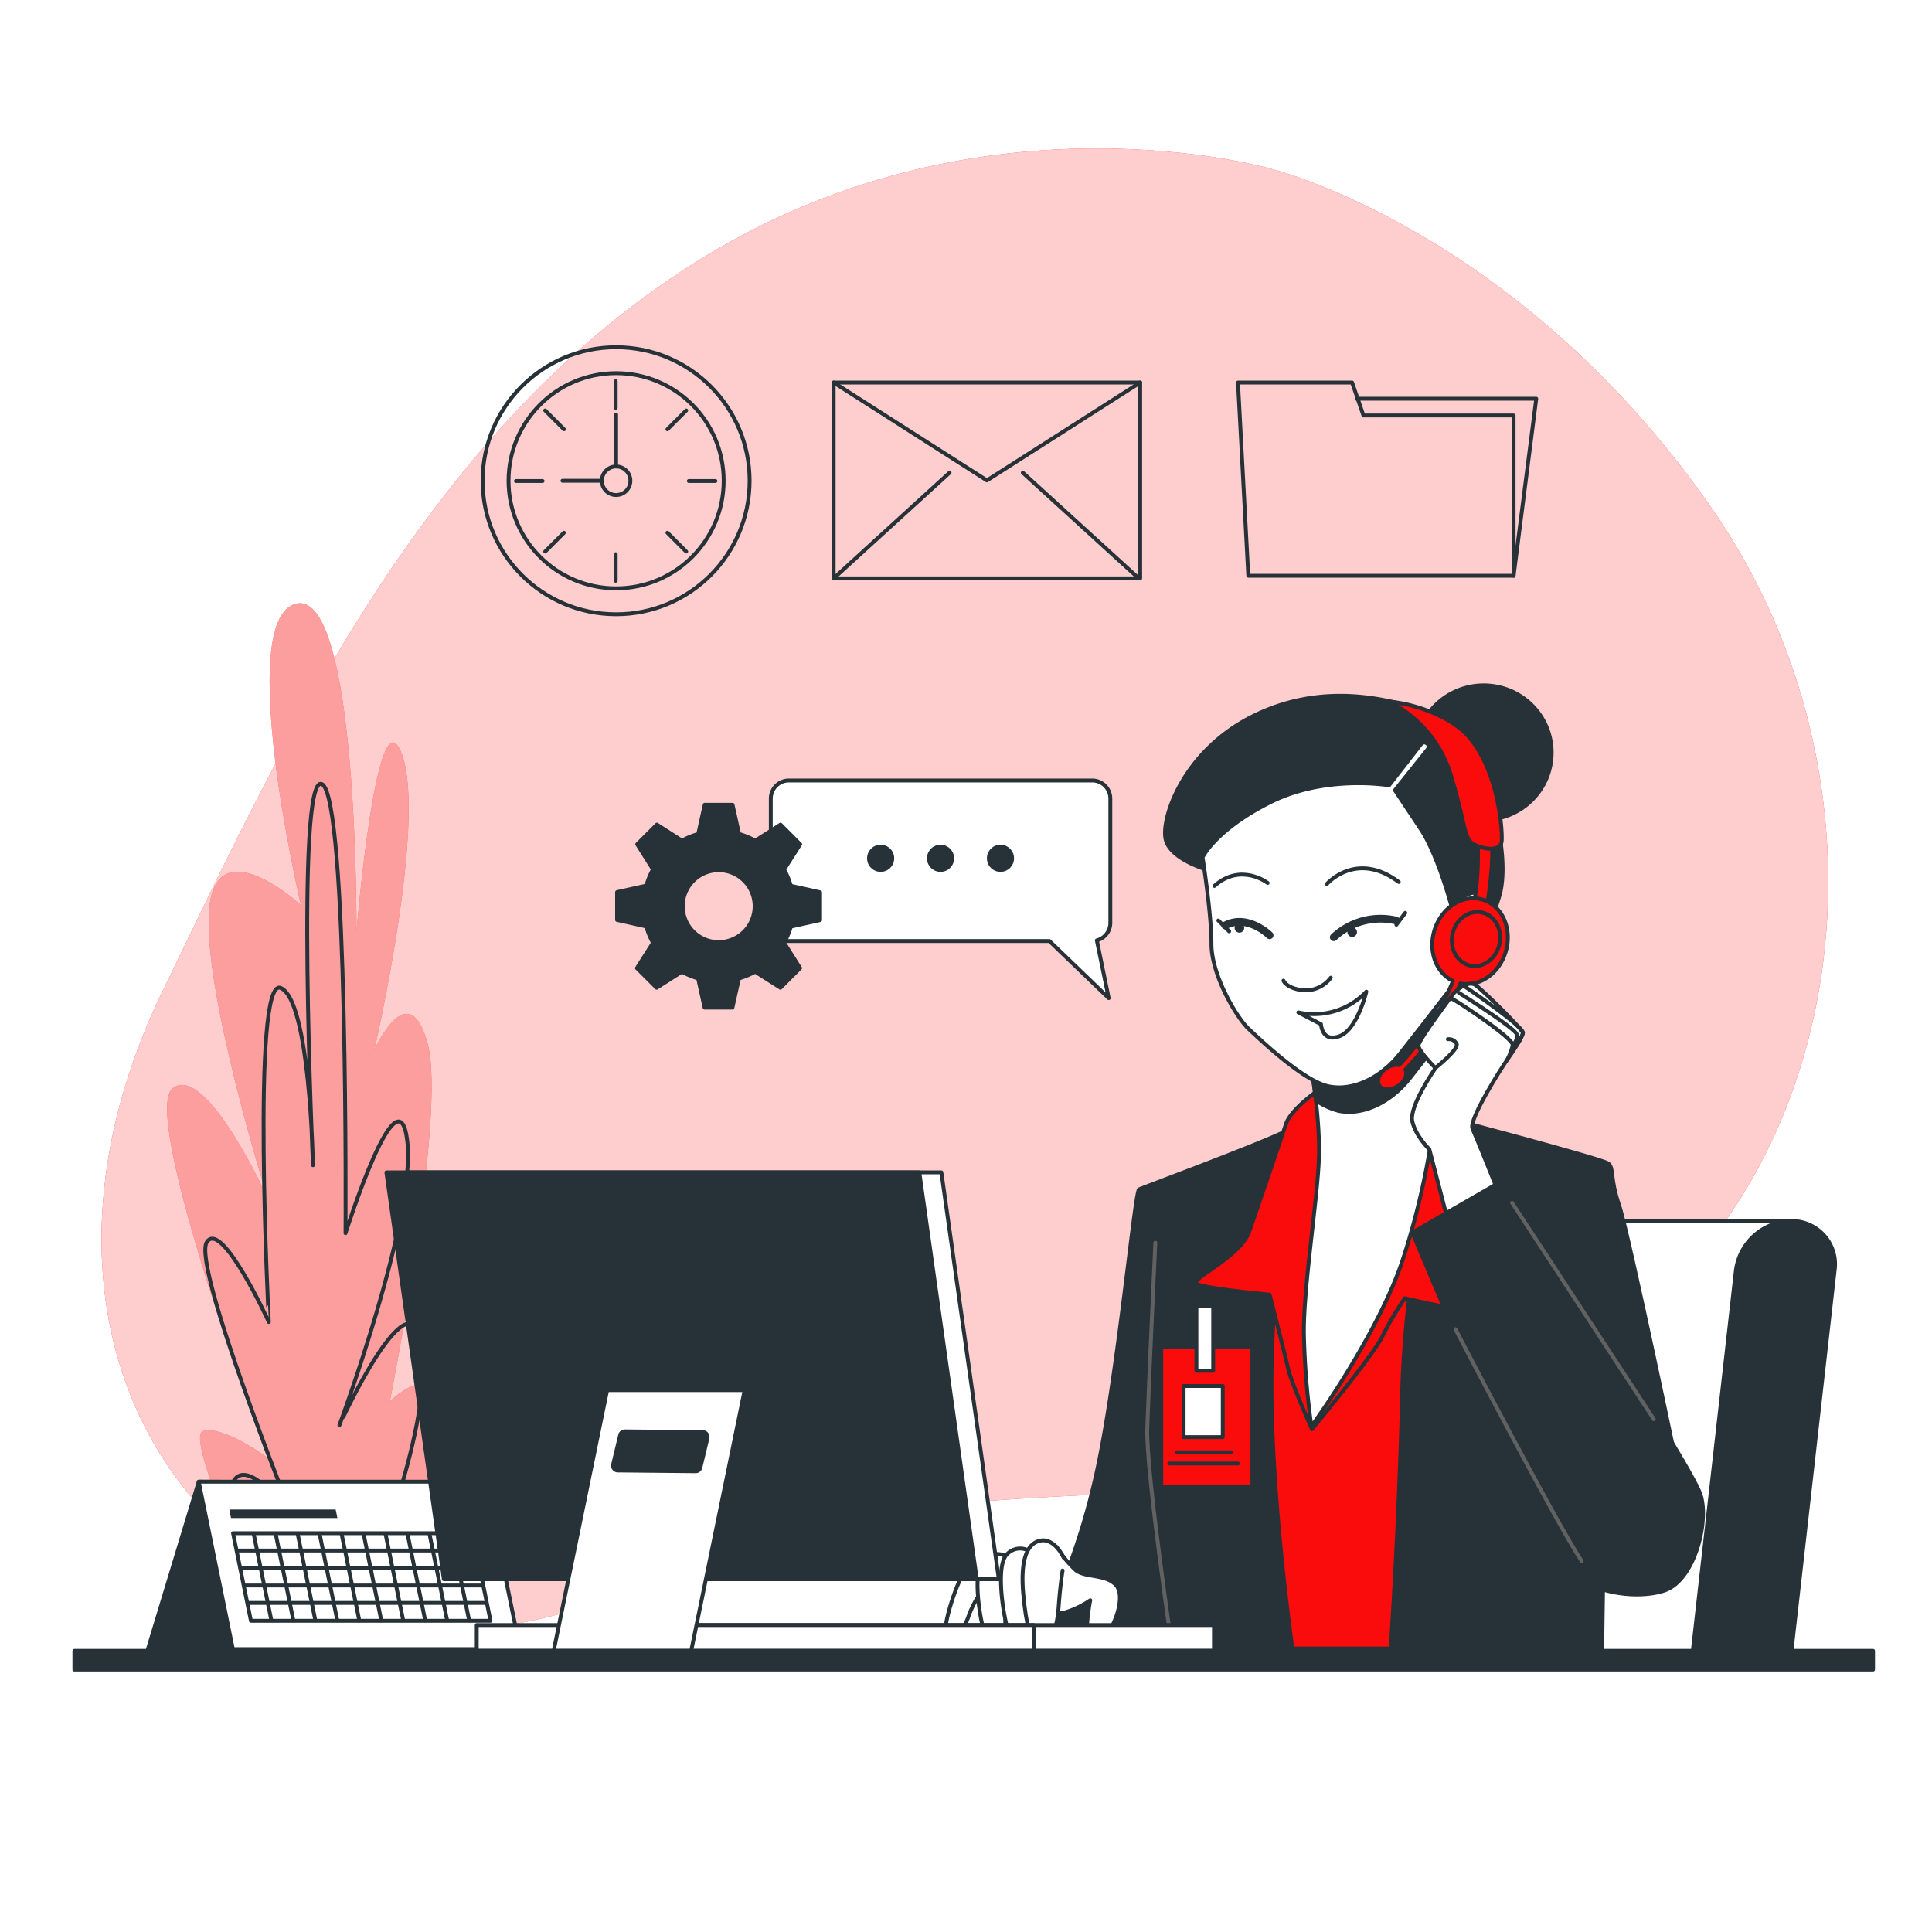 <svg class="animated" id="freepik_stories-admin" xmlns="http://www.w3.org/2000/svg" viewBox="0 0 500 500" version="1.1" xmlns:xlink="http://www.w3.org/1999/xlink" xmlns:svgjs="http://svgjs.com/svgjs"><style>svg#freepik_stories-admin:not(.animated) .animable {opacity: 0;}svg#freepik_stories-admin.animated #freepik--background-simple--inject-6 {animation: 1s 1 forwards cubic-bezier(.36,-0.01,.5,1.38) slideUp;animation-delay: 0s;}svg#freepik_stories-admin.animated #freepik--Plants--inject-6 {animation: 1s 1 forwards cubic-bezier(.36,-0.01,.5,1.38) fadeIn;animation-delay: 0s;}svg#freepik_stories-admin.animated #freepik--Calendar--inject-6 {animation: 1s 1 forwards cubic-bezier(.36,-0.01,.5,1.38) slideDown;animation-delay: 0s;}svg#freepik_stories-admin.animated #freepik--Character--inject-6 {animation: 1s 1 forwards cubic-bezier(.36,-0.01,.5,1.38) slideDown;animation-delay: 0s;}svg#freepik_stories-admin.animated #freepik--text-balloon--inject-6 {animation: 1s 1 forwards cubic-bezier(.36,-0.01,.5,1.38) fadeIn;animation-delay: 0s;}svg#freepik_stories-admin.animated #freepik--Device--inject-6 {animation: 1s 1 forwards cubic-bezier(.36,-0.01,.5,1.38) zoomOut;animation-delay: 0s;}svg#freepik_stories-admin.animated #freepik--Icons--inject-6 {animation: 1s 1 forwards cubic-bezier(.36,-0.01,.5,1.38) slideLeft;animation-delay: 0s;}            @keyframes slideUp {                0% {                    opacity: 0;                    transform: translateY(30px);                }                100% {                    opacity: 1;                    transform: inherit;                }            }                    @keyframes fadeIn {                0% {                    opacity: 0;                }                100% {                    opacity: 1;                }            }                    @keyframes slideDown {                0% {                    opacity: 0;                    transform: translateY(-30px);                }                100% {                    opacity: 1;                    transform: translateY(0);                }            }                    @keyframes zoomOut {                0% {                    opacity: 0;                    transform: scale(1.5);                }                100% {                    opacity: 1;                    transform: scale(1);                }            }                    @keyframes slideLeft {                0% {                    opacity: 0;                    transform: translateX(-30px);                }                100% {                    opacity: 1;                    transform: translateX(0);                }            }        </style><g id="freepik--background-simple--inject-6" class="animable" style="transform-origin: 249.703px 230.021px;"><path d="M329.22,43.77s-73.45-21.63-146,22.12S73.73,191.21,42,256.67,27.85,386.24,82.82,413.17s92.77-18.6,170.17-24.54,98.14,3.72,162.63-41.6,76.76-145.46,26.59-216.64S329.22,43.77,329.22,43.77Z" style="fill: #FB0C0C; transform-origin: 249.703px 230.021px;" id="elc1amh0bfjn" class="animable"></path><g id="el3ahrd4satq2"><path d="M329.22,43.77s-73.45-21.63-146,22.12S73.73,191.21,42,256.67,27.85,386.24,82.82,413.17s92.77-18.6,170.17-24.54,98.14,3.72,162.63-41.6,76.76-145.46,26.59-216.64S329.22,43.77,329.22,43.77Z" style="fill: rgb(255, 255, 255); opacity: 0.8; transform-origin: 249.703px 230.021px;" class="animable" id="elcl3x6t80n1u"></path></g></g><g id="freepik--Plants--inject-6" class="animable" style="transform-origin: 78.935px 293.06px;"><path d="M71.93,424.65s-24.77-52.76-19.39-54.28,16.66,6.88,16.66,6.88-33.1-88.7-24.53-95.58S69.24,310,69.24,310,52.15,255.67,54.16,235s23.72-.76,23.72-.76-17.39-74.17-1.24-78,15.61,84.87,15.61,84.87,5.3-63.47,11.77-45.88-7.13,76.46-7.13,76.46,8.87-19.88,13.8-1.53-9.8,92.52-9.8,92.52,12.52-12.23,13.69,3.06-25.92,62.7-25.92,62.7L73.33,430Z" style="fill: #FB0C0C; transform-origin: 78.935px 293.06px;" id="el2sme58g2ce8" class="animable"></path><g id="elm583uhptli"><path d="M71.93,424.65s-24.77-52.76-19.39-54.28,16.66,6.88,16.66,6.88-33.1-88.7-24.53-95.58S69.24,310,69.24,310,52.15,255.67,54.16,235s23.72-.76,23.72-.76-17.39-74.17-1.24-78,15.61,84.87,15.61,84.87,5.3-63.47,11.77-45.88-7.13,76.46-7.13,76.46,8.87-19.88,13.8-1.53-9.8,92.52-9.8,92.52,12.52-12.23,13.69,3.06-25.92,62.7-25.92,62.7L73.33,430Z" style="fill: rgb(255, 255, 255); opacity: 0.6; transform-origin: 78.935px 293.06px;" class="animable" id="ell6vc90ywqi"></path></g><path d="M77.21,427s-20.64-36.7-16.82-43.59,15.29,9.18,15.29,9.18-26-65-22.17-71.11,16.06,20.65,16.06,20.65S65,252.62,72.62,255.67,81,301.55,81,301.55s-4.58-101.69,2.3-98.63,6.12,116.22,6.12,116.22,13.76-43.59,16-23.71-17.58,73.41-17.58,73.41S107,326.78,109.33,349,94,412.42,94,412.42s6.88-16.82,6.88-7.65-5.35,20.65-5.35,20.65" style="fill: none; stroke: rgb(38, 50, 56); stroke-linecap: round; stroke-linejoin: round; transform-origin: 81.333px 314.926px;" id="el0k5rs22a5ng5" class="animable"></path></g><g id="freepik--Calendar--inject-6" class="animable" style="transform-origin: 86.43px 405.16px;"><polygon points="51.43 383.46 38.26 426.86 73.93 426.86 87.5 383.69 51.43 383.46" style="fill: rgb(38, 50, 56); stroke: rgb(38, 50, 56); stroke-linecap: round; stroke-linejoin: round; transform-origin: 62.88px 405.16px;" id="elnj1z7jfedt" class="animable"></polygon><polygon points="134.6 426.79 60.27 426.79 51.43 383.46 125.76 383.46 134.6 426.79" style="fill: rgb(255, 255, 255); stroke: rgb(38, 50, 56); stroke-linecap: round; stroke-linejoin: round; transform-origin: 93.015px 405.125px;" id="elas9bidfm7l" class="animable"></polygon><polygon points="126.94 419.46 64.94 419.46 60.31 396.79 122.31 396.79 126.94 419.46" style="fill: none; stroke: rgb(38, 50, 56); stroke-linecap: round; stroke-linejoin: round; transform-origin: 93.625px 408.125px;" id="elrh3003xd1n" class="animable"></polygon><line x1="65.64" y1="396.88" x2="70.23" y2="419.36" style="fill: none; stroke: rgb(38, 50, 56); stroke-linecap: round; stroke-linejoin: round; transform-origin: 67.935px 408.12px;" id="elzvjvdwuv7hs" class="animable"></line><line x1="71.33" y1="396.88" x2="75.92" y2="419.36" style="fill: none; stroke: rgb(38, 50, 56); stroke-linecap: round; stroke-linejoin: round; transform-origin: 73.625px 408.12px;" id="elz0gneo5npy" class="animable"></line><line x1="77.02" y1="396.88" x2="81.61" y2="419.36" style="fill: none; stroke: rgb(38, 50, 56); stroke-linecap: round; stroke-linejoin: round; transform-origin: 79.315px 408.12px;" id="el0yjehjtwqkj" class="animable"></line><line x1="82.7" y1="396.88" x2="87.29" y2="419.36" style="fill: none; stroke: rgb(38, 50, 56); stroke-linecap: round; stroke-linejoin: round; transform-origin: 84.995px 408.12px;" id="eln8w06bwymsd" class="animable"></line><line x1="88.39" y1="396.88" x2="92.98" y2="419.36" style="fill: none; stroke: rgb(38, 50, 56); stroke-linecap: round; stroke-linejoin: round; transform-origin: 90.685px 408.12px;" id="elop8un8jx6c" class="animable"></line><line x1="94.08" y1="396.88" x2="98.67" y2="419.36" style="fill: none; stroke: rgb(38, 50, 56); stroke-linecap: round; stroke-linejoin: round; transform-origin: 96.375px 408.12px;" id="elnhs6n2h8clg" class="animable"></line><line x1="99.76" y1="396.88" x2="104.35" y2="419.36" style="fill: none; stroke: rgb(38, 50, 56); stroke-linecap: round; stroke-linejoin: round; transform-origin: 102.055px 408.12px;" id="el8tq9vkyap5" class="animable"></line><line x1="105.45" y1="396.88" x2="110.04" y2="419.36" style="fill: none; stroke: rgb(38, 50, 56); stroke-linecap: round; stroke-linejoin: round; transform-origin: 107.745px 408.12px;" id="el9knprqxkj2" class="animable"></line><line x1="111.13" y1="396.88" x2="115.72" y2="419.36" style="fill: none; stroke: rgb(38, 50, 56); stroke-linecap: round; stroke-linejoin: round; transform-origin: 113.425px 408.12px;" id="elnl31axkivbl" class="animable"></line><line x1="116.82" y1="396.88" x2="121.41" y2="419.36" style="fill: none; stroke: rgb(38, 50, 56); stroke-linecap: round; stroke-linejoin: round; transform-origin: 119.115px 408.12px;" id="elw9kw4by62tg" class="animable"></line><line x1="61.37" y1="401.27" x2="123.02" y2="401.27" style="fill: none; stroke: rgb(38, 50, 56); stroke-linecap: round; stroke-linejoin: round; transform-origin: 92.195px 401.27px;" id="elspgac6kcyzm" class="animable"></line><line x1="62.29" y1="405.79" x2="123.94" y2="405.79" style="fill: none; stroke: rgb(38, 50, 56); stroke-linecap: round; stroke-linejoin: round; transform-origin: 93.115px 405.79px;" id="elr3cwhpghilb" class="animable"></line><line x1="63.22" y1="410.32" x2="124.86" y2="410.32" style="fill: none; stroke: rgb(38, 50, 56); stroke-linecap: round; stroke-linejoin: round; transform-origin: 94.04px 410.32px;" id="elvee3w37lx3n" class="animable"></line><line x1="64.14" y1="414.84" x2="125.79" y2="414.84" style="fill: none; stroke: rgb(38, 50, 56); stroke-linecap: round; stroke-linejoin: round; transform-origin: 94.965px 414.84px;" id="eloqq7c8dnpu" class="animable"></line><polygon points="87.32 392.87 59.79 392.87 59.35 390.67 86.87 390.67 87.32 392.87" style="fill: rgb(38, 50, 56); transform-origin: 73.335px 391.77px;" id="el6164bb4yclq" class="animable"></polygon></g><g id="freepik--Character--inject-6" class="animable" style="transform-origin: 359.788px 302.99px;"><path d="M463,316H373.34a17.69,17.69,0,0,0-17.12,15.38l-11,97.23h105Z" style="fill: rgb(255, 255, 255); stroke: rgb(38, 50, 56); stroke-linecap: round; stroke-linejoin: round; transform-origin: 404.11px 372.305px;" id="eloyekv51p4x8" class="animable"></path><path d="M463.47,316h0a14.69,14.69,0,0,0-14.22,12.78l-11.31,99.83h25.54l11.32-99.83A11.18,11.18,0,0,0,463.47,316Z" style="fill: rgb(38, 50, 56); stroke: rgb(38, 50, 56); stroke-linecap: round; stroke-linejoin: round; transform-origin: 456.428px 372.303px;" id="elwjwuprawyl9" class="animable"></path><path d="M344.29,286.79A98.34,98.34,0,0,1,324,297.93c-12.73,5.3-17.85,6.9-17.85,6.9l3.53,121.8H402.1s-11.85-76.37-11.85-102S391.31,294,391.31,294l-30.4-7.78Z" style="fill: #FB0C0C; stroke: rgb(38, 50, 56); stroke-linecap: round; stroke-linejoin: round; transform-origin: 354.125px 356.425px;" id="elvcc4tur5w3" class="animable"></path><path d="M334.21,291.92a554,554,0,0,0-5.12,62.4c-.53,31.29,5.48,73,5.48,73H266.86a183,183,0,0,0,17.87-50.7c5-25.33,9-68.27,10.06-68.8S331.74,294,334.21,291.92Z" style="fill: rgb(38, 50, 56); stroke: rgb(38, 50, 56); stroke-linecap: round; stroke-linejoin: round; transform-origin: 300.715px 359.62px;" id="el06sc5yb5tsv3" class="animable"></path><path d="M303.46,427.33s-6.9-46.67-6.55-57.63S299,321.62,299,321.62" style="fill: none; stroke: rgb(97, 97, 97); stroke-linecap: round; stroke-linejoin: round; transform-origin: 300.179px 374.475px;" id="eledejg5rqtne" class="animable"></path><path d="M372.22,288.74s-8.66,39.77-9.37,72.48-3,66.29-3,66.29h54.75s.71-29.88,0-40.13-.71-8.13-.71-8.13l21.22,5.48s-13.62-65.59-16.09-72.83-1.24-9.55-2.83-10.79S372.22,288.74,372.22,288.74Z" style="fill: rgb(38, 50, 56); stroke: rgb(38, 50, 56); stroke-linecap: round; stroke-linejoin: round; transform-origin: 397.48px 358.125px;" id="el9dxbzgykyy" class="animable"></path><path d="M273.33,400.29a33.53,33.53,0,0,0,5,6c2.43,2.08,7.64,1,10.41,3.84s-.26,11.51-3.76,14.54c-6,5.17-2.82-10.52-2.82-10.52a23.73,23.73,0,0,1-6.92,3.25c-3.4.78-12.15-1.88-15.08-2s-7-.68-8.56-3.94,8.12-7.19,12.42-8.75A63,63,0,0,1,273.33,400.29Z" style="fill: rgb(255, 255, 255); stroke: rgb(38, 50, 56); stroke-linecap: round; stroke-linejoin: round; transform-origin: 270.626px 413.003px;" id="el07u2okiwqcic" class="animable"></path><path d="M254.81,404.89a4.9,4.9,0,0,0-5.11,1.7c-2,2.63-6,14.51-4.83,16.8s4.2-.92,5.64-4.69a25.31,25.31,0,0,1,2.44-5.19s1.58.77,2.69-1.29S257.87,407.07,254.81,404.89Z" style="fill: rgb(255, 255, 255); stroke: rgb(38, 50, 56); stroke-linecap: round; stroke-linejoin: round; transform-origin: 250.725px 414.441px;" id="el2bzsuc1j47t" class="animable"></path><path d="M260.47,402.82a4.84,4.84,0,0,0-6.05,1c-2.81,3-.88,15.61.61,19.47s4.31,3.38,4.73,1,.9-14.25,1.05-17A14.2,14.2,0,0,0,260.47,402.82Z" style="fill: rgb(255, 255, 255); stroke: rgb(38, 50, 56); stroke-linecap: round; stroke-linejoin: round; transform-origin: 256.922px 414.154px;" id="elhivz2m8x8el" class="animable"></path><path d="M266.47,401.46a4.62,4.62,0,0,0-6.05,1c-2.79,3.17-.73,16.51.8,20.61s4.35,3.62,4.75,1.07.76-15.08.88-18A16.14,16.14,0,0,0,266.47,401.46Z" style="fill: rgb(255, 255, 255); stroke: rgb(38, 50, 56); stroke-linecap: round; stroke-linejoin: round; transform-origin: 262.963px 413.427px;" id="eldiy0l9ipnh" class="animable"></path><path d="M275.25,403.08s-2.33-5.21-6.13-4.35-5,6-4.3,13.8,2.16,14,4.28,14.22,4.43-4.49,4.85-10.58,1.05-9.73,1.05-9.73" style="fill: rgb(255, 255, 255); stroke: rgb(38, 50, 56); stroke-linecap: round; stroke-linejoin: round; transform-origin: 269.94px 412.696px;" id="elrbw4ra5pp1d" class="animable"></path><rect x="300.54" y="348.57" width="23.57" height="36.18" style="fill: #FB0C0C; stroke: rgb(38, 50, 56); stroke-linecap: round; stroke-linejoin: round; transform-origin: 312.325px 366.66px;" id="eli4e2n8gyosb" class="animable"></rect><rect x="309.63" y="338.03" width="4.34" height="16.74" style="fill: rgb(255, 255, 255); stroke: rgb(38, 50, 56); stroke-linecap: round; stroke-linejoin: round; transform-origin: 311.8px 346.4px;" id="el50vwhd7xdl2" class="animable"></rect><rect x="306.32" y="358.7" width="10.13" height="13.23" style="fill: rgb(255, 255, 255); stroke: rgb(38, 50, 56); stroke-linecap: round; stroke-linejoin: round; transform-origin: 311.385px 365.315px;" id="el9pppd7k2kh" class="animable"></rect><line x1="304.67" y1="375.86" x2="318.52" y2="375.86" style="fill: none; stroke: rgb(38, 50, 56); stroke-linecap: round; stroke-linejoin: round; transform-origin: 311.595px 375.86px;" id="elrxvn8w6tmj" class="animable"></line><line x1="302.6" y1="378.75" x2="320.38" y2="378.75" style="fill: none; stroke: rgb(38, 50, 56); stroke-linecap: round; stroke-linejoin: round; transform-origin: 311.49px 378.75px;" id="el4o35tq7ckzx" class="animable"></line><path d="M341.82,281.67s-7.61,5.12-9,9.19-7.25,21.39-9.55,27.93-15.38,12.2-13.61,13.44,18.92,2.82,18.92,2.82,3.89,15.21,4.77,19.1,6.19,15.73,6.19,15.73,15.73-18.92,18.21-24a80.08,80.08,0,0,1,5.83-9.9s6.72,1.59,11,2.3,15.91,1.76,15.38-.18-6.36-10.43-8.66-18.74-.89-26.52-3.71-33.59-9-8.13-11.14-8.66S345,278.66,341.82,281.67Z" style="fill: #FB0C0C; stroke: rgb(38, 50, 56); stroke-linecap: round; stroke-linejoin: round; transform-origin: 349.737px 323.454px;" id="elixianlwhydb" class="animable"></path><path d="M339.34,276.19s2.3,12.9,2,23.33-4.07,33.77-3.89,45.79a204.07,204.07,0,0,0,1.94,23.86s17.33-23.86,23.69-43.31,8.13-36.06,8.13-37.3.35-30.05.35-30.05S353.13,277.78,339.34,276.19Z" style="fill: rgb(255, 255, 255); stroke: rgb(38, 50, 56); stroke-linecap: round; stroke-linejoin: round; transform-origin: 354.502px 313.84px;" id="el14pemyswb9u" class="animable"></path><path d="M371.37,270.74c.07-6.48.14-12.23.14-12.23s-18.38,19.27-32.17,17.68c0,0,.65,3.63,1.2,8.6a19.09,19.09,0,0,0,5.92,2.71c6.38,1.28,13.53-2.29,18.38-8.42C366.63,276.82,369,273.74,371.37,270.74Z" style="fill: rgb(38, 50, 56); stroke: rgb(38, 50, 56); stroke-linecap: round; stroke-linejoin: round; transform-origin: 355.425px 273.134px;" id="el60x90f9e3rn" class="animable"></path><ellipse cx="383.98" cy="194.78" rx="17.59" ry="17.41" style="fill: rgb(38, 50, 56); stroke: rgb(38, 50, 56); stroke-linecap: round; stroke-linejoin: round; transform-origin: 383.98px 194.78px;" id="elo5e9q8ghwwg" class="animable"></ellipse><path d="M312.75,225.2s-9.44-2.56-11-7.66,4.09-23,22.47-32.17,35.24-4.09,42.64-2.05,12.77,5.88,17.62,19.41,5.1,24,3.57,29.1a72.63,72.63,0,0,1-3.32,8.94s-9.44,1-12-2.81-1.53-23-12.51-27.57-31.91-2-37,2.55S312.75,225.2,312.75,225.2Z" style="fill: rgb(38, 50, 56); stroke: rgb(38, 50, 56); stroke-linecap: round; stroke-linejoin: round; transform-origin: 345.193px 210.479px;" id="elxv6de786y1" class="animable"></path><path d="M311.22,221.88s2.3,14.55,2.3,22.46,6.38,18.9,9.7,22,14.3,13.53,20.68,14.81,13.53-2.3,18.38-8.43,14.3-18.38,14.3-18.38a9.09,9.09,0,0,0,9.7-6.38c2.56-7.41,1.28-15.83-3.06-16.85s-7.4,4.08-7.4,4.08-3.58-13.78-8.17-20.68l-6.64-10,8.47-10.59a1.08,1.08,0,0,0-.22-1.56h0a1.09,1.09,0,0,0-1.49.21l-8.29,10.67s-16.34-2.81-30.64,4.34S311.22,221.88,311.22,221.88Z" style="fill: rgb(255, 255, 255); stroke: rgb(38, 50, 56); stroke-linecap: round; stroke-linejoin: round; transform-origin: 349.405px 236.782px;" id="ely4nphx5o64b" class="animable"></path><line x1="363.68" y1="236.25" x2="361.38" y2="239.32" style="fill: none; stroke: rgb(38, 50, 56); stroke-linecap: round; stroke-linejoin: round; transform-origin: 362.53px 237.785px;" id="elqcnwflube1i" class="animable"></line><path d="M332.16,253.79s.51,1.53,3.83,2.3a8.21,8.21,0,0,0,8.42-3.06" style="fill: none; stroke: rgb(38, 50, 56); stroke-linecap: round; stroke-linejoin: round; transform-origin: 338.285px 254.667px;" id="elnbnabisc3z" class="animable"></path><path d="M336,262a18.61,18.61,0,0,0,17.61-5.36s-2.29,9.7-6.89,11.49-4.85-3.07-4.85-3.07Z" style="fill: none; stroke: rgb(38, 50, 56); stroke-linecap: round; stroke-linejoin: round; transform-origin: 344.805px 262.583px;" id="elpkzkro0ab9m" class="animable"></path><path d="M345.18,242.56a17.64,17.64,0,0,1,16.08-4.34" style="fill: none; stroke: rgb(38, 50, 56); stroke-linecap: round; stroke-linejoin: round; stroke-width: 2px; transform-origin: 353.22px 240.162px;" id="elnq333aqptnd" class="animable"></path><path d="M328.58,242.05s-5.61-5.62-11.49-2.56" style="fill: none; stroke: rgb(38, 50, 56); stroke-linecap: round; stroke-linejoin: round; stroke-width: 2px; transform-origin: 322.835px 240.314px;" id="elrciqaapuwfj" class="animable"></path><line x1="315.31" y1="238.22" x2="318.11" y2="241.03" style="fill: none; stroke: rgb(38, 50, 56); stroke-linecap: round; stroke-linejoin: round; transform-origin: 316.71px 239.625px;" id="elgkym7x6fa9c" class="animable"></line><path d="M343.39,228.77S351,220,362,228.26" style="fill: none; stroke: rgb(38, 50, 56); stroke-linecap: round; stroke-linejoin: round; transform-origin: 352.695px 226.743px;" id="el1idm17uhsk" class="animable"></path><path d="M328.07,228.51s-6.89-5.36-13.79.77" style="fill: none; stroke: rgb(38, 50, 56); stroke-linecap: round; stroke-linejoin: round; transform-origin: 321.175px 227.81px;" id="elltezfz0sd9r" class="animable"></path><path d="M351.19,241.19A1.24,1.24,0,1,1,350,240,1.24,1.24,0,0,1,351.19,241.19Z" style="fill: rgb(38, 50, 56); transform-origin: 349.951px 241.239px;" id="el1rkf8o6cyix" class="animable"></path><path d="M322,240.12a1.24,1.24,0,1,1-1.24-1.23A1.24,1.24,0,0,1,322,240.12Z" style="fill: rgb(38, 50, 56); transform-origin: 320.76px 240.13px;" id="elryf8zc2ury" class="animable"></path><path d="M382.33,215.22s.88,11.49-1.24,20.15l3.36,1.06s2.65-13.26,1.41-20.68Z" style="fill: #FB0C0C; stroke: rgb(38, 50, 56); stroke-linecap: round; stroke-linejoin: round; transform-origin: 383.64px 225.825px;" id="elc66ptynh16" class="animable"></path><path d="M359.49,181.61a31.26,31.26,0,0,1,15.74,18.21c4.06,13.08,3.53,17.15,6,18.56s7.25,2.3,7.42-.88-.93-17.37-8-26.17C375.35,184.63,363.91,181.79,359.49,181.61Z" style="fill: #FB0C0C; stroke: rgb(38, 50, 56); stroke-linecap: round; stroke-linejoin: round; transform-origin: 374.078px 200.636px;" id="elhjuhkn2czmk" class="animable"></path><path d="M383.73,232.84c-5.09-1.56-10.68,2-12.5,7.91-1.68,5.47.46,11.05,4.8,13.11a66.74,66.74,0,0,1-13.95,21.77,4.73,4.73,0,0,0-3.32.84c-1.82,1.23-2.62,3.24-1.77,4.5s3,1.28,4.83.06,2.48-3,1.9-4.22a67.74,67.74,0,0,0,14.22-22.31c4.86,1,10-2.48,11.71-8.11C391.47,240.47,388.82,234.4,383.73,232.84Z" style="fill: #FB0C0C; stroke: rgb(38, 50, 56); stroke-linecap: round; stroke-linejoin: round; transform-origin: 373.437px 257.202px;" id="elhk380e28bdu" class="animable"></path><path d="M388.05,244.4c-.86,3.78-4.27,6.24-7.62,5.48s-5.37-4.45-4.51-8.23,4.27-6.24,7.62-5.49S388.91,240.61,388.05,244.4Z" style="fill: #FB0C0C; stroke: rgb(38, 50, 56); stroke-linecap: round; stroke-linejoin: round; transform-origin: 381.985px 243.022px;" id="el4ars2349q41" class="animable"></path><path d="M387.07,306.77s-4.95-12.37-6-14.67,7.6-15.91,9-17.86,4.06-6,4.06-6.89-10.07-10.79-12.2-12.38-5.65,2-5.65,2-9.19,12.2-9.19,13.61,4.41,5.83,4.41,5.83-6.89,9.9-6,13.79,4.42,7.25,4.42,7.25l4.95,19.09Z" style="fill: rgb(255, 255, 255); stroke: rgb(38, 50, 56); stroke-linecap: round; stroke-linejoin: round; transform-origin: 379.775px 285.552px;" id="elfn404jhko3u" class="animable"></path><path d="M371.51,276.36s6-4.77,5.48-6.18a2.25,2.25,0,0,0-2.29-1.24" style="fill: none; stroke: rgb(38, 50, 56); stroke-linecap: round; stroke-linejoin: round; transform-origin: 374.266px 272.642px;" id="elsoloq9v1wbf" class="animable"></path><path d="M375.76,258.51c.53,0,16.08,10.25,15.73,12a15.51,15.51,0,0,1-1.41,3.71" style="fill: none; stroke: rgb(38, 50, 56); stroke-linecap: round; stroke-linejoin: round; transform-origin: 383.628px 266.365px;" id="el3i3nh13jx2a" class="animable"></path><path d="M377.53,256.92s14.67,9.19,15,10.78a3.25,3.25,0,0,1-1.06,2.83" style="fill: none; stroke: rgb(38, 50, 56); stroke-linecap: round; stroke-linejoin: round; transform-origin: 385.043px 263.725px;" id="elbv5w3pkiaxp" class="animable"></path><path d="M379.12,255.33s15.38,10.43,15,12a10.89,10.89,0,0,1-1.94,3.53" style="fill: none; stroke: rgb(38, 50, 56); stroke-linecap: round; stroke-linejoin: round; transform-origin: 386.623px 263.095px;" id="ello74lsclygq" class="animable"></path><path d="M389.19,305.36,365.5,319s30.76,73.18,36.42,83.08,20.86,12.2,28.82,9.55,11.84-18.56,9.19-25.28S418.18,350.26,409,335.58,389.19,305.36,389.19,305.36Z" style="fill: rgb(38, 50, 56); stroke: rgb(38, 50, 56); stroke-linecap: round; stroke-linejoin: round; transform-origin: 403.129px 359.004px;" id="elecv6g6ewdc" class="animable"></path><path d="M376.67,344s26,50,32.66,60" style="fill: none; stroke: rgb(97, 97, 97); stroke-linecap: round; stroke-linejoin: round; transform-origin: 393px 374px;" id="elmyp8oqbulvc" class="animable"></path><line x1="391.33" y1="311.29" x2="428" y2="367.29" style="fill: none; stroke: rgb(97, 97, 97); stroke-linecap: round; stroke-linejoin: round; transform-origin: 409.665px 339.29px;" id="el2stfja6hkru" class="animable"></line></g><g id="freepik--text-balloon--inject-6" class="animable" style="transform-origin: 223.525px 231.38px;"><path d="M287.35,238.86V206.67a4.68,4.68,0,0,0-4.68-4.68H204.16a4.68,4.68,0,0,0-4.68,4.68v32.19a4.68,4.68,0,0,0,4.68,4.68h67.42l15.35,14.77-3.07-14.94A4.68,4.68,0,0,0,287.35,238.86Z" style="fill: rgb(255, 255, 255); stroke: rgb(38, 50, 56); stroke-linecap: round; stroke-linejoin: round; transform-origin: 243.415px 230.15px;" id="els9radpku8sm" class="animable"></path><circle cx="227.91" cy="222.13" r="3.51" style="fill: rgb(38, 50, 56); transform-origin: 227.91px 222.13px;" id="elyo5lar8fa1g" class="animable"></circle><circle cx="243.41" cy="222.13" r="3.51" style="fill: rgb(38, 50, 56); transform-origin: 243.41px 222.13px;" id="elhcd3i5afv0g" class="animable"></circle><circle cx="258.92" cy="222.13" r="3.51" style="fill: rgb(38, 50, 56); transform-origin: 258.92px 222.13px;" id="elf7bdej0yhvj" class="animable"></circle><path d="M212.23,238.12v-7.2l-7.57-1.68a19.64,19.64,0,0,0-1.73-4.2l4.15-6.54L202,213.41l-6.54,4.16a18.78,18.78,0,0,0-4.19-1.73l-1.69-7.57h-7.2l-1.68,7.57a18.66,18.66,0,0,0-4.2,1.73L170,213.41l-5.09,5.09L169,225a18.66,18.66,0,0,0-1.73,4.2l-7.57,1.68v7.2l7.57,1.69A18.78,18.78,0,0,0,169,244l-4.16,6.54,5.09,5.09,6.54-4.16a19.17,19.17,0,0,0,4.2,1.74l1.68,7.56h7.2l1.69-7.56a19.29,19.29,0,0,0,4.19-1.74l6.54,4.16,5.09-5.09L202.93,244a19.77,19.77,0,0,0,1.73-4.19ZM186,243.82a9.3,9.3,0,1,1,9.3-9.3A9.3,9.3,0,0,1,186,243.82Z" style="fill: rgb(38, 50, 56); stroke: rgb(38, 50, 56); stroke-linecap: round; stroke-linejoin: round; transform-origin: 185.965px 234.52px;" id="el28zpt2xfk9hh" class="animable"></path></g><g id="freepik--Device--inject-6" class="animable" style="transform-origin: 252px 367.745px;"><g id="el9eeavcnc05u"><rect x="148.77" y="420.56" width="165.4" height="6.67" style="fill: rgb(255, 255, 255); stroke: rgb(38, 50, 56); stroke-linecap: round; stroke-linejoin: round; transform-origin: 231.47px 423.895px; transform: rotate(180deg);" class="animable" id="elwxu0zv8kfu"></rect></g><g id="elv2bmljg8lw"><rect x="123.38" y="420.56" width="144.16" height="6.67" style="fill: rgb(255, 255, 255); stroke: rgb(38, 50, 56); stroke-linecap: round; stroke-linejoin: round; transform-origin: 195.46px 423.895px; transform: rotate(180deg);" class="animable" id="elwie0b9984bm"></rect></g><polygon points="120.58 408.7 258.5 408.7 243.63 303.41 105.71 303.41 120.58 408.7" style="fill: rgb(255, 255, 255); stroke: rgb(38, 50, 56); stroke-linecap: round; stroke-linejoin: round; transform-origin: 182.105px 356.055px;" id="eloifdb113kf" class="animable"></polygon><polygon points="114.87 408.7 252.79 408.7 237.92 303.41 100 303.41 114.87 408.7" style="fill: rgb(38, 50, 56); stroke: rgb(38, 50, 56); stroke-linecap: round; stroke-linejoin: round; transform-origin: 176.395px 356.055px;" id="elqrs65c5k5hg" class="animable"></polygon><path d="M157.13,359.76l-13.84,67.48h35.59l13.84-67.48Zm24.14,20a1.25,1.25,0,0,1-1.23,1l-20.16-.2a1.26,1.26,0,0,1-1.21-1.55l1.82-7.57a1.25,1.25,0,0,1,1.23-1l20.17.19a1.26,1.26,0,0,1,1.2,1.55Z" style="fill: rgb(255, 255, 255); stroke: rgb(38, 50, 56); stroke-linecap: round; stroke-linejoin: round; transform-origin: 168.005px 393.5px;" id="elbjmse71el58" class="animable"></path><g id="elq8jhbwcwbz"><rect x="19.25" y="427.24" width="465.5" height="4.84" style="fill: rgb(38, 50, 56); stroke: rgb(38, 50, 56); stroke-linecap: round; stroke-linejoin: round; transform-origin: 252px 429.66px; transform: rotate(180deg);" class="animable" id="elqrlx9byv0g"></rect></g></g><g id="freepik--Icons--inject-6" class="animable" style="transform-origin: 257.752px 124.42px;"><polygon points="352.86 107.53 349.92 99 320.39 99 323.06 149 391.72 149 391.72 107.53 352.86 107.53" style="fill: none; stroke: rgb(38, 50, 56); stroke-linecap: round; stroke-linejoin: round; transform-origin: 356.055px 124px;" id="eliri3ac2hslt" class="animable"></polygon><polyline points="391.72 149 397.58 103.19 351.08 103.19" style="fill: none; stroke: rgb(38, 50, 56); stroke-linecap: round; stroke-linejoin: round; transform-origin: 374.33px 126.095px;" id="elpafjwwd3ka" class="animable"></polyline><g id="el5kzdlfph3pu"><circle cx="159.45" cy="124.42" r="34.55" style="fill: none; stroke: rgb(38, 50, 56); stroke-linecap: round; stroke-linejoin: round; transform-origin: 159.45px 124.42px; transform: rotate(-76.8deg);" class="animable" id="elhcnoc710v6"></circle></g><g id="eladxdcpcgrdt"><circle cx="159.45" cy="124.42" r="27.84" style="fill: none; stroke: rgb(38, 50, 56); stroke-linecap: round; stroke-linejoin: round; transform-origin: 159.45px 124.42px; transform: rotate(-76.55deg);" class="animable" id="el39wv4cxfrsh"></circle></g><path d="M163.14,124.42a3.69,3.69,0,1,1-3.69-3.69A3.69,3.69,0,0,1,163.14,124.42Z" style="fill: none; stroke: rgb(38, 50, 56); stroke-linecap: round; stroke-linejoin: round; transform-origin: 159.45px 124.42px;" id="eli1bt4kz19u" class="animable"></path><line x1="159.34" y1="98.67" x2="159.34" y2="105.56" style="fill: none; stroke: rgb(38, 50, 56); stroke-linecap: round; stroke-linejoin: round; transform-origin: 159.34px 102.115px;" id="el0peupf5ozn2" class="animable"></line><line x1="159.34" y1="143.42" x2="159.34" y2="150.3" style="fill: none; stroke: rgb(38, 50, 56); stroke-linecap: round; stroke-linejoin: round; transform-origin: 159.34px 146.86px;" id="elty54tcv1yd" class="animable"></line><line x1="141.09" y1="106.23" x2="145.95" y2="111.1" style="fill: none; stroke: rgb(38, 50, 56); stroke-linecap: round; stroke-linejoin: round; transform-origin: 143.52px 108.665px;" id="els2a6krepld" class="animable"></line><line x1="172.73" y1="137.87" x2="177.59" y2="142.74" style="fill: none; stroke: rgb(38, 50, 56); stroke-linecap: round; stroke-linejoin: round; transform-origin: 175.16px 140.305px;" id="el7ytnaiuqoyy" class="animable"></line><line x1="133.53" y1="124.49" x2="140.41" y2="124.49" style="fill: none; stroke: rgb(38, 50, 56); stroke-linecap: round; stroke-linejoin: round; transform-origin: 136.97px 124.49px;" id="ellesnkpdg9ln" class="animable"></line><line x1="178.27" y1="124.49" x2="185.15" y2="124.49" style="fill: none; stroke: rgb(38, 50, 56); stroke-linecap: round; stroke-linejoin: round; transform-origin: 181.71px 124.49px;" id="el0ktdctdycntr" class="animable"></line><line x1="141.09" y1="142.74" x2="145.95" y2="137.87" style="fill: none; stroke: rgb(38, 50, 56); stroke-linecap: round; stroke-linejoin: round; transform-origin: 143.52px 140.305px;" id="eludq5du1efs" class="animable"></line><line x1="172.73" y1="111.1" x2="177.59" y2="106.23" style="fill: none; stroke: rgb(38, 50, 56); stroke-linecap: round; stroke-linejoin: round; transform-origin: 175.16px 108.665px;" id="elslutsdzabim" class="animable"></line><line x1="155.76" y1="124.42" x2="145.57" y2="124.42" style="fill: none; stroke: rgb(38, 50, 56); stroke-linecap: round; stroke-linejoin: round; transform-origin: 150.665px 124.42px;" id="elrvvdr5mwpn" class="animable"></line><line x1="159.45" y1="120.73" x2="159.45" y2="107.28" style="fill: none; stroke: rgb(38, 50, 56); stroke-linecap: round; stroke-linejoin: round; transform-origin: 159.45px 114.005px;" id="el1s2jnl3n8yp" class="animable"></line><rect x="215.75" y="99" width="79.33" height="50.67" style="fill: none; stroke: rgb(38, 50, 56); stroke-linecap: round; stroke-linejoin: round; transform-origin: 255.415px 124.335px;" id="el8k45dflyunm" class="animable"></rect><polyline points="215.75 99 255.41 124.33 295.08 99" style="fill: none; stroke: rgb(38, 50, 56); stroke-linecap: round; stroke-linejoin: round; transform-origin: 255.415px 111.665px;" id="elpga99h53t1" class="animable"></polyline><line x1="215.75" y1="149.67" x2="245.75" y2="122.33" style="fill: none; stroke: rgb(38, 50, 56); stroke-linecap: round; stroke-linejoin: round; transform-origin: 230.75px 136px;" id="eljjiwyr215ng" class="animable"></line><line x1="294.7" y1="149.67" x2="264.7" y2="122.33" style="fill: none; stroke: rgb(38, 50, 56); stroke-linecap: round; stroke-linejoin: round; transform-origin: 279.7px 136px;" id="elldxuz2089zr" class="animable"></line></g><defs>     <filter id="active" height="200%">         <feMorphology in="SourceAlpha" result="DILATED" operator="dilate" radius="2"></feMorphology>                <feFlood flood-color="#32DFEC" flood-opacity="1" result="PINK"></feFlood>        <feComposite in="PINK" in2="DILATED" operator="in" result="OUTLINE"></feComposite>        <feMerge>            <feMergeNode in="OUTLINE"></feMergeNode>            <feMergeNode in="SourceGraphic"></feMergeNode>        </feMerge>    </filter>    <filter id="hover" height="200%">        <feMorphology in="SourceAlpha" result="DILATED" operator="dilate" radius="2"></feMorphology>                <feFlood flood-color="#ff0000" flood-opacity="0.5" result="PINK"></feFlood>        <feComposite in="PINK" in2="DILATED" operator="in" result="OUTLINE"></feComposite>        <feMerge>            <feMergeNode in="OUTLINE"></feMergeNode>            <feMergeNode in="SourceGraphic"></feMergeNode>        </feMerge>            <feColorMatrix type="matrix" values="0   0   0   0   0                0   1   0   0   0                0   0   0   0   0                0   0   0   1   0 "></feColorMatrix>    </filter></defs></svg>